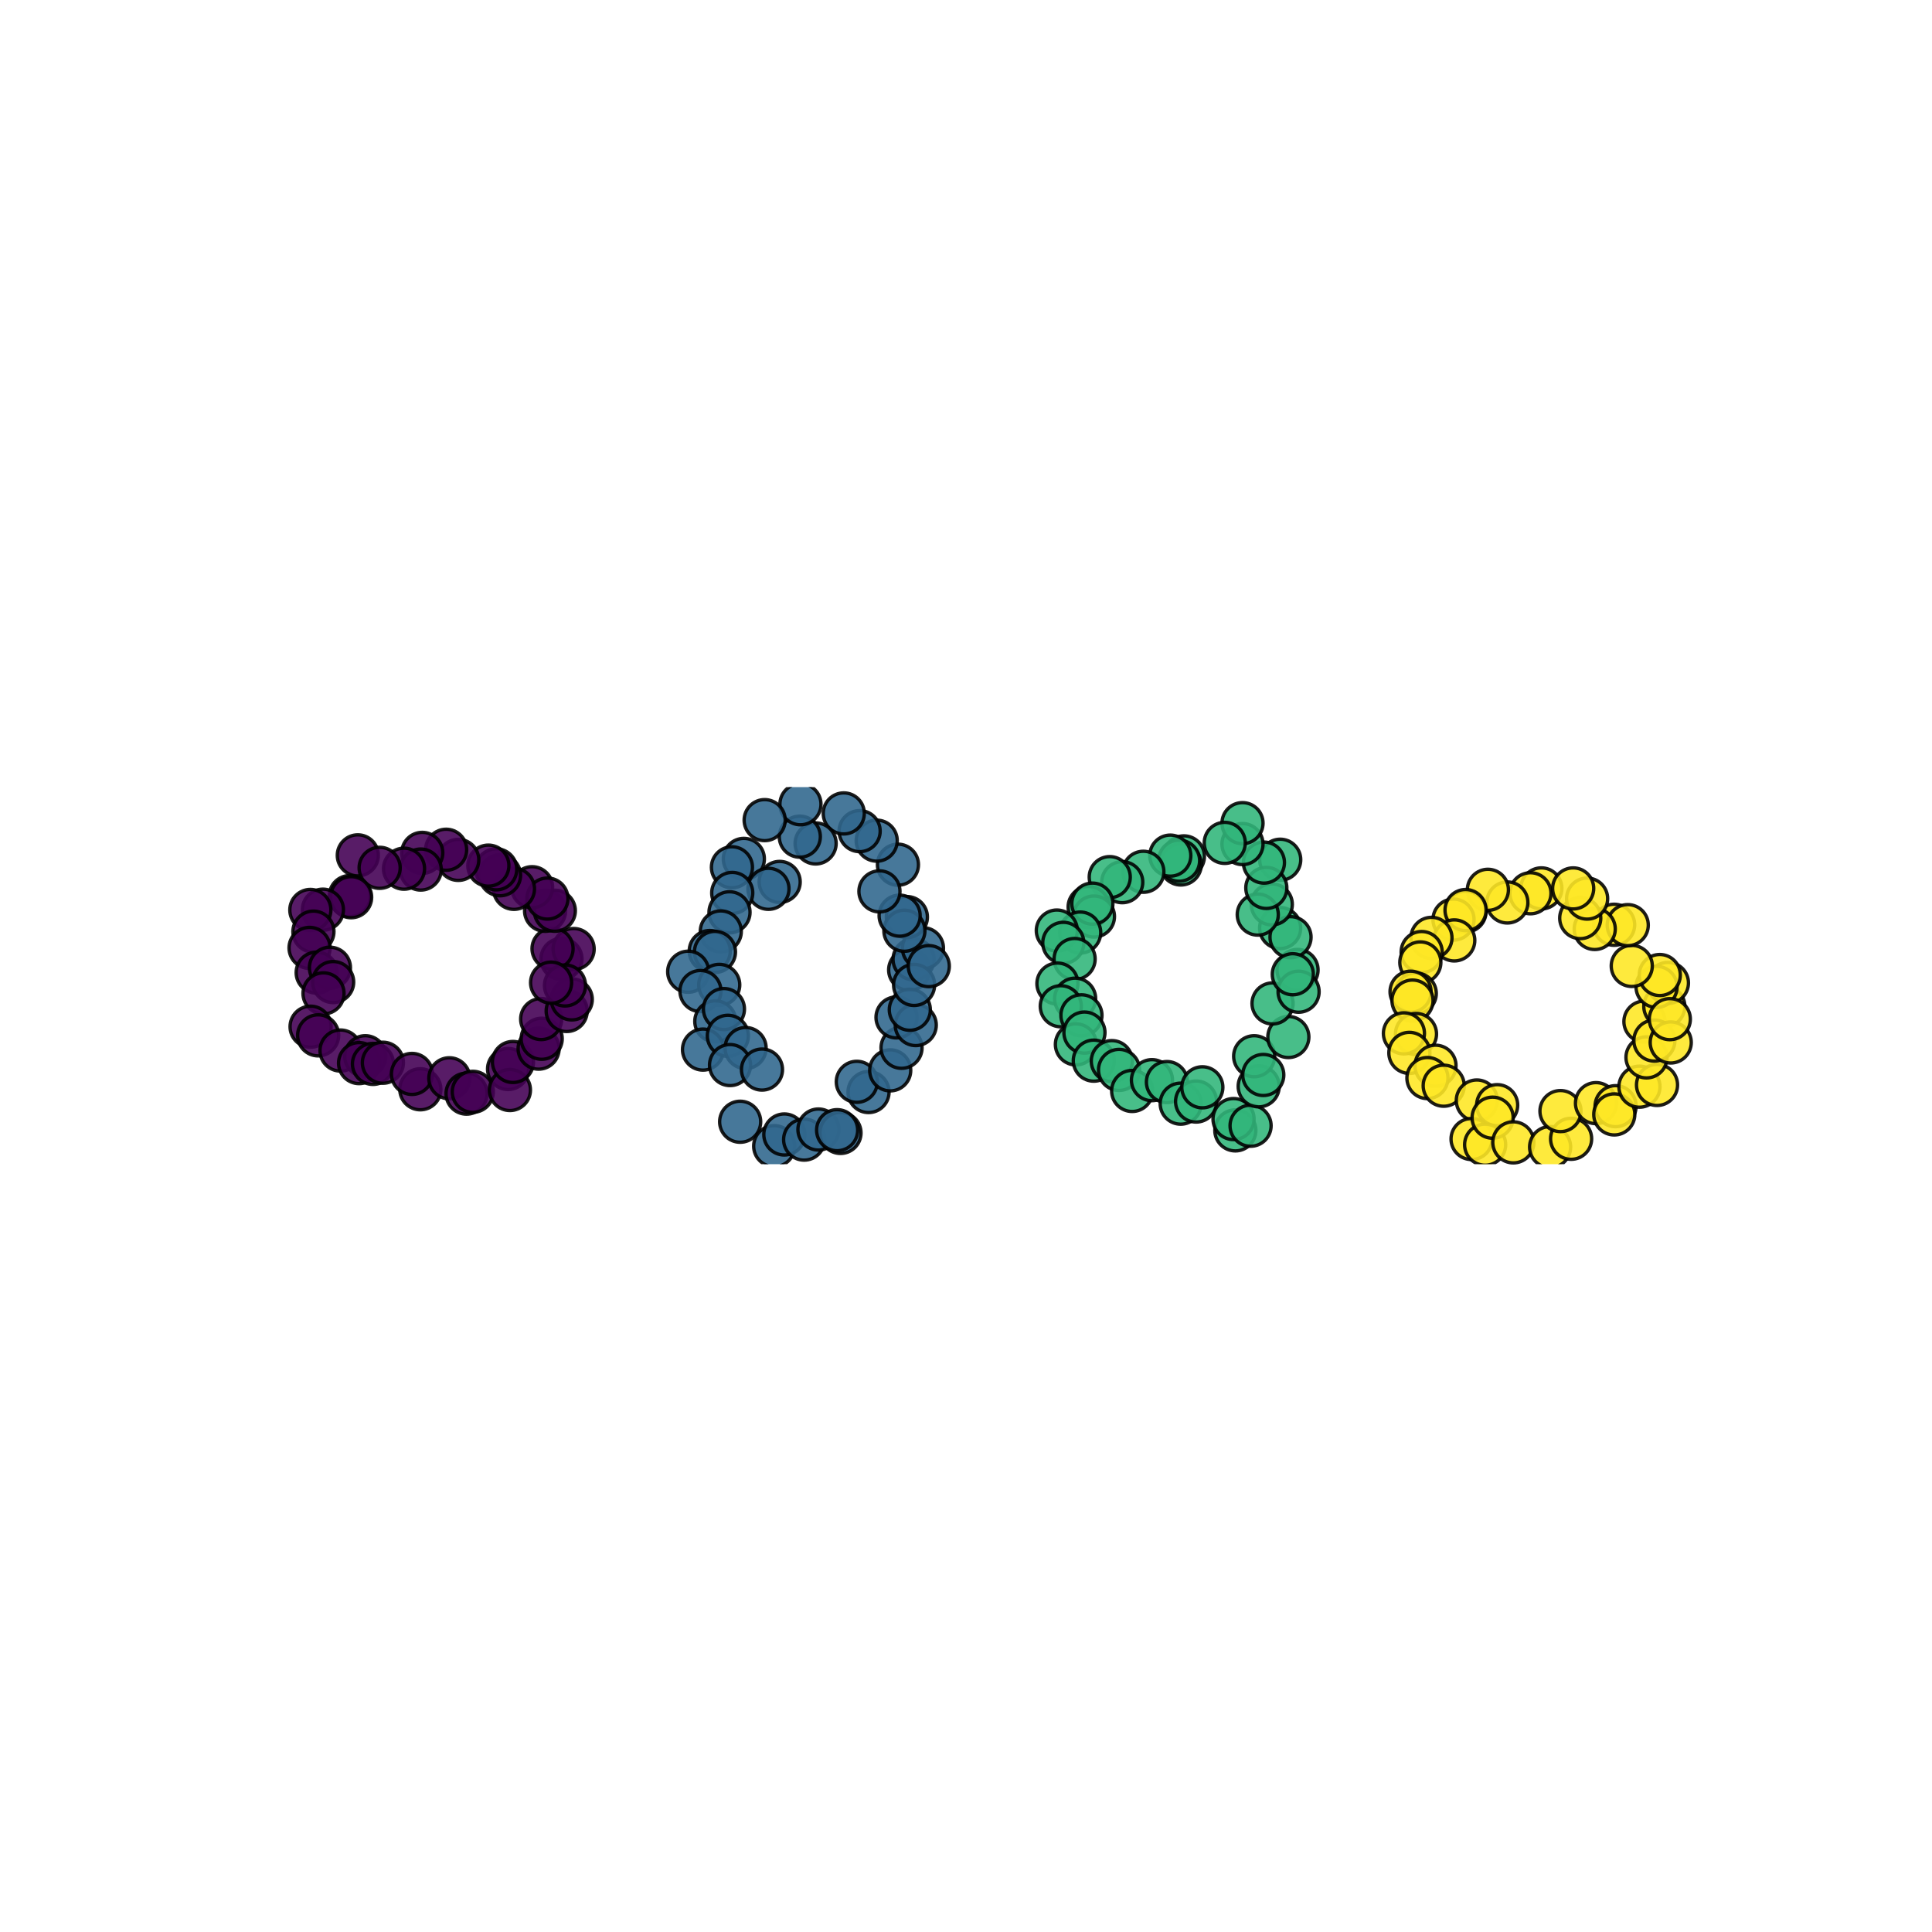 <?xml version="1.0" encoding="utf-8" standalone="no"?>
<!DOCTYPE svg PUBLIC "-//W3C//DTD SVG 1.1//EN"
  "http://www.w3.org/Graphics/SVG/1.1/DTD/svg11.dtd">
<svg xmlns:xlink="http://www.w3.org/1999/xlink" width="576pt" height="576pt" viewBox="0 0 576 576" xmlns="http://www.w3.org/2000/svg" version="1.1">
 <defs>
  <style type="text/css">*{stroke-linejoin: round; stroke-linecap: butt}</style>
 </defs>
 <g id="figure_1">
  <g id="patch_1">
   <path d="M 0 576 
L 576 576 
L 576 0 
L 0 0 
z
" style="fill: #ffffff"/>
  </g>
  <g id="axes_1">
   <g id="PathCollection_1">
    <defs>
     <path id="C0_0_ca25d22b69" d="M 0 6.124 
C 1.624 6.124 3.182 5.478 4.33 4.33 
C 5.478 3.182 6.124 1.624 6.124 -0 
C 6.124 -1.624 5.478 -3.182 4.33 -4.33 
C 3.182 -5.478 1.624 -6.124 0 -6.124 
C -1.624 -6.124 -3.182 -5.478 -4.33 -4.33 
C -5.478 -3.182 -6.124 -1.624 -6.124 0 
C -6.124 1.624 -5.478 3.182 -4.33 4.33 
C -3.182 5.478 -1.624 6.124 0 6.124 
z
"/>
    </defs>
    <g clip-path="url(#pac16d2c0b7)">
     <use xlink:href="#C0_0_ca25d22b69" x="167.394" y="285.899" style="fill: #440154; fill-opacity: 0.89; stroke: #000000; stroke-opacity: 0.89"/>
    </g>
    <g clip-path="url(#pac16d2c0b7)">
     <use xlink:href="#C0_0_ca25d22b69" x="171.024" y="282.94" style="fill: #440154; fill-opacity: 0.89; stroke: #000000; stroke-opacity: 0.89"/>
    </g>
    <g clip-path="url(#pac16d2c0b7)">
     <use xlink:href="#C0_0_ca25d22b69" x="164.734" y="282.846" style="fill: #440154; fill-opacity: 0.89; stroke: #000000; stroke-opacity: 0.89"/>
    </g>
    <g clip-path="url(#pac16d2c0b7)">
     <use xlink:href="#C0_0_ca25d22b69" x="162.511" y="271.544" style="fill: #440154; fill-opacity: 0.89; stroke: #000000; stroke-opacity: 0.89"/>
    </g>
    <g clip-path="url(#pac16d2c0b7)">
     <use xlink:href="#C0_0_ca25d22b69" x="165.417" y="271.526" style="fill: #440154; fill-opacity: 0.89; stroke: #000000; stroke-opacity: 0.89"/>
    </g>
    <g clip-path="url(#pac16d2c0b7)">
     <use xlink:href="#C0_0_ca25d22b69" x="158.634" y="264.509" style="fill: #440154; fill-opacity: 0.89; stroke: #000000; stroke-opacity: 0.89"/>
    </g>
    <g clip-path="url(#pac16d2c0b7)">
     <use xlink:href="#C0_0_ca25d22b69" x="163.208" y="267.897" style="fill: #440154; fill-opacity: 0.89; stroke: #000000; stroke-opacity: 0.89"/>
    </g>
    <g clip-path="url(#pac16d2c0b7)">
     <use xlink:href="#C0_0_ca25d22b69" x="153.23" y="265.001" style="fill: #440154; fill-opacity: 0.89; stroke: #000000; stroke-opacity: 0.89"/>
    </g>
    <g clip-path="url(#pac16d2c0b7)">
     <use xlink:href="#C0_0_ca25d22b69" x="149.081" y="260.948" style="fill: #440154; fill-opacity: 0.89; stroke: #000000; stroke-opacity: 0.89"/>
    </g>
    <g clip-path="url(#pac16d2c0b7)">
     <use xlink:href="#C0_0_ca25d22b69" x="147.939" y="259.179" style="fill: #440154; fill-opacity: 0.89; stroke: #000000; stroke-opacity: 0.89"/>
    </g>
    <g clip-path="url(#pac16d2c0b7)">
     <use xlink:href="#C0_0_ca25d22b69" x="145.599" y="258.075" style="fill: #440154; fill-opacity: 0.89; stroke: #000000; stroke-opacity: 0.89"/>
    </g>
    <g clip-path="url(#pac16d2c0b7)">
     <use xlink:href="#C0_0_ca25d22b69" x="136.628" y="256.362" style="fill: #440154; fill-opacity: 0.89; stroke: #000000; stroke-opacity: 0.89"/>
    </g>
    <g clip-path="url(#pac16d2c0b7)">
     <use xlink:href="#C0_0_ca25d22b69" x="133.013" y="253.34" style="fill: #440154; fill-opacity: 0.89; stroke: #000000; stroke-opacity: 0.89"/>
    </g>
    <g clip-path="url(#pac16d2c0b7)">
     <use xlink:href="#C0_0_ca25d22b69" x="125.89" y="254.273" style="fill: #440154; fill-opacity: 0.89; stroke: #000000; stroke-opacity: 0.89"/>
    </g>
    <g clip-path="url(#pac16d2c0b7)">
     <use xlink:href="#C0_0_ca25d22b69" x="125.435" y="259.245" style="fill: #440154; fill-opacity: 0.89; stroke: #000000; stroke-opacity: 0.89"/>
    </g>
    <g clip-path="url(#pac16d2c0b7)">
     <use xlink:href="#C0_0_ca25d22b69" x="120.455" y="258.99" style="fill: #440154; fill-opacity: 0.89; stroke: #000000; stroke-opacity: 0.89"/>
    </g>
    <g clip-path="url(#pac16d2c0b7)">
     <use xlink:href="#C0_0_ca25d22b69" x="106.678" y="255.012" style="fill: #440154; fill-opacity: 0.89; stroke: #000000; stroke-opacity: 0.89"/>
    </g>
    <g clip-path="url(#pac16d2c0b7)">
     <use xlink:href="#C0_0_ca25d22b69" x="113.187" y="258.729" style="fill: #440154; fill-opacity: 0.89; stroke: #000000; stroke-opacity: 0.89"/>
    </g>
    <g clip-path="url(#pac16d2c0b7)">
     <use xlink:href="#C0_0_ca25d22b69" x="104.278" y="267.149" style="fill: #440154; fill-opacity: 0.89; stroke: #000000; stroke-opacity: 0.89"/>
    </g>
    <g clip-path="url(#pac16d2c0b7)">
     <use xlink:href="#C0_0_ca25d22b69" x="104.686" y="267.493" style="fill: #440154; fill-opacity: 0.89; stroke: #000000; stroke-opacity: 0.89"/>
    </g>
    <g clip-path="url(#pac16d2c0b7)">
     <use xlink:href="#C0_0_ca25d22b69" x="96.271" y="271.214" style="fill: #440154; fill-opacity: 0.89; stroke: #000000; stroke-opacity: 0.89"/>
    </g>
    <g clip-path="url(#pac16d2c0b7)">
     <use xlink:href="#C0_0_ca25d22b69" x="92.526" y="271.294" style="fill: #440154; fill-opacity: 0.89; stroke: #000000; stroke-opacity: 0.89"/>
    </g>
    <g clip-path="url(#pac16d2c0b7)">
     <use xlink:href="#C0_0_ca25d22b69" x="93.444" y="277.753" style="fill: #440154; fill-opacity: 0.89; stroke: #000000; stroke-opacity: 0.89"/>
    </g>
    <g clip-path="url(#pac16d2c0b7)">
     <use xlink:href="#C0_0_ca25d22b69" x="92.291" y="282.607" style="fill: #440154; fill-opacity: 0.89; stroke: #000000; stroke-opacity: 0.89"/>
    </g>
    <g clip-path="url(#pac16d2c0b7)">
     <use xlink:href="#C0_0_ca25d22b69" x="94.413" y="289.978" style="fill: #440154; fill-opacity: 0.89; stroke: #000000; stroke-opacity: 0.89"/>
    </g>
    <g clip-path="url(#pac16d2c0b7)">
     <use xlink:href="#C0_0_ca25d22b69" x="98.366" y="288.519" style="fill: #440154; fill-opacity: 0.89; stroke: #000000; stroke-opacity: 0.89"/>
    </g>
    <g clip-path="url(#pac16d2c0b7)">
     <use xlink:href="#C0_0_ca25d22b69" x="99.329" y="292.789" style="fill: #440154; fill-opacity: 0.89; stroke: #000000; stroke-opacity: 0.89"/>
    </g>
    <g clip-path="url(#pac16d2c0b7)">
     <use xlink:href="#C0_0_ca25d22b69" x="96.449" y="296.169" style="fill: #440154; fill-opacity: 0.89; stroke: #000000; stroke-opacity: 0.89"/>
    </g>
    <g clip-path="url(#pac16d2c0b7)">
     <use xlink:href="#C0_0_ca25d22b69" x="92.596" y="306.098" style="fill: #440154; fill-opacity: 0.89; stroke: #000000; stroke-opacity: 0.89"/>
    </g>
    <g clip-path="url(#pac16d2c0b7)">
     <use xlink:href="#C0_0_ca25d22b69" x="94.849" y="308.68" style="fill: #440154; fill-opacity: 0.89; stroke: #000000; stroke-opacity: 0.89"/>
    </g>
    <g clip-path="url(#pac16d2c0b7)">
     <use xlink:href="#C0_0_ca25d22b69" x="101.524" y="313.206" style="fill: #440154; fill-opacity: 0.89; stroke: #000000; stroke-opacity: 0.89"/>
    </g>
    <g clip-path="url(#pac16d2c0b7)">
     <use xlink:href="#C0_0_ca25d22b69" x="108.903" y="314.898" style="fill: #440154; fill-opacity: 0.89; stroke: #000000; stroke-opacity: 0.89"/>
    </g>
    <g clip-path="url(#pac16d2c0b7)">
     <use xlink:href="#C0_0_ca25d22b69" x="107.055" y="316.951" style="fill: #440154; fill-opacity: 0.89; stroke: #000000; stroke-opacity: 0.89"/>
    </g>
    <g clip-path="url(#pac16d2c0b7)">
     <use xlink:href="#C0_0_ca25d22b69" x="111.195" y="317.185" style="fill: #440154; fill-opacity: 0.89; stroke: #000000; stroke-opacity: 0.89"/>
    </g>
    <g clip-path="url(#pac16d2c0b7)">
     <use xlink:href="#C0_0_ca25d22b69" x="114.156" y="316.84" style="fill: #440154; fill-opacity: 0.89; stroke: #000000; stroke-opacity: 0.89"/>
    </g>
    <g clip-path="url(#pac16d2c0b7)">
     <use xlink:href="#C0_0_ca25d22b69" x="125.311" y="324.754" style="fill: #440154; fill-opacity: 0.89; stroke: #000000; stroke-opacity: 0.89"/>
    </g>
    <g clip-path="url(#pac16d2c0b7)">
     <use xlink:href="#C0_0_ca25d22b69" x="122.819" y="320.175" style="fill: #440154; fill-opacity: 0.89; stroke: #000000; stroke-opacity: 0.89"/>
    </g>
    <g clip-path="url(#pac16d2c0b7)">
     <use xlink:href="#C0_0_ca25d22b69" x="133.97" y="321.48" style="fill: #440154; fill-opacity: 0.89; stroke: #000000; stroke-opacity: 0.89"/>
    </g>
    <g clip-path="url(#pac16d2c0b7)">
     <use xlink:href="#C0_0_ca25d22b69" x="139.099" y="326.053" style="fill: #440154; fill-opacity: 0.89; stroke: #000000; stroke-opacity: 0.89"/>
    </g>
    <g clip-path="url(#pac16d2c0b7)">
     <use xlink:href="#C0_0_ca25d22b69" x="140.955" y="325.509" style="fill: #440154; fill-opacity: 0.89; stroke: #000000; stroke-opacity: 0.89"/>
    </g>
    <g clip-path="url(#pac16d2c0b7)">
     <use xlink:href="#C0_0_ca25d22b69" x="151.477" y="318.708" style="fill: #440154; fill-opacity: 0.89; stroke: #000000; stroke-opacity: 0.89"/>
    </g>
    <g clip-path="url(#pac16d2c0b7)">
     <use xlink:href="#C0_0_ca25d22b69" x="152.026" y="324.973" style="fill: #440154; fill-opacity: 0.89; stroke: #000000; stroke-opacity: 0.89"/>
    </g>
    <g clip-path="url(#pac16d2c0b7)">
     <use xlink:href="#C0_0_ca25d22b69" x="152.926" y="316.615" style="fill: #440154; fill-opacity: 0.89; stroke: #000000; stroke-opacity: 0.89"/>
    </g>
    <g clip-path="url(#pac16d2c0b7)">
     <use xlink:href="#C0_0_ca25d22b69" x="160.582" y="312.642" style="fill: #440154; fill-opacity: 0.89; stroke: #000000; stroke-opacity: 0.89"/>
    </g>
    <g clip-path="url(#pac16d2c0b7)">
     <use xlink:href="#C0_0_ca25d22b69" x="161.5" y="309.696" style="fill: #440154; fill-opacity: 0.89; stroke: #000000; stroke-opacity: 0.89"/>
    </g>
    <g clip-path="url(#pac16d2c0b7)">
     <use xlink:href="#C0_0_ca25d22b69" x="161.344" y="303.817" style="fill: #440154; fill-opacity: 0.89; stroke: #000000; stroke-opacity: 0.89"/>
    </g>
    <g clip-path="url(#pac16d2c0b7)">
     <use xlink:href="#C0_0_ca25d22b69" x="168.953" y="301.42" style="fill: #440154; fill-opacity: 0.89; stroke: #000000; stroke-opacity: 0.89"/>
    </g>
    <g clip-path="url(#pac16d2c0b7)">
     <use xlink:href="#C0_0_ca25d22b69" x="170.465" y="297.958" style="fill: #440154; fill-opacity: 0.89; stroke: #000000; stroke-opacity: 0.89"/>
    </g>
    <g clip-path="url(#pac16d2c0b7)">
     <use xlink:href="#C0_0_ca25d22b69" x="168.445" y="293.802" style="fill: #440154; fill-opacity: 0.89; stroke: #000000; stroke-opacity: 0.89"/>
    </g>
    <g clip-path="url(#pac16d2c0b7)">
     <use xlink:href="#C0_0_ca25d22b69" x="164.299" y="292.963" style="fill: #440154; fill-opacity: 0.89; stroke: #000000; stroke-opacity: 0.89"/>
    </g>
    <g clip-path="url(#pac16d2c0b7)">
     <use xlink:href="#C0_0_ca25d22b69" x="271.057" y="289.17" style="fill: #31678e; fill-opacity: 0.89; stroke: #000000; stroke-opacity: 0.89"/>
    </g>
    <g clip-path="url(#pac16d2c0b7)">
     <use xlink:href="#C0_0_ca25d22b69" x="272.372" y="286.009" style="fill: #31678e; fill-opacity: 0.89; stroke: #000000; stroke-opacity: 0.89"/>
    </g>
    <g clip-path="url(#pac16d2c0b7)">
     <use xlink:href="#C0_0_ca25d22b69" x="275.166" y="282.689" style="fill: #31678e; fill-opacity: 0.89; stroke: #000000; stroke-opacity: 0.89"/>
    </g>
    <g clip-path="url(#pac16d2c0b7)">
     <use xlink:href="#C0_0_ca25d22b69" x="270.374" y="273.412" style="fill: #31678e; fill-opacity: 0.89; stroke: #000000; stroke-opacity: 0.89"/>
    </g>
    <g clip-path="url(#pac16d2c0b7)">
     <use xlink:href="#C0_0_ca25d22b69" x="269.632" y="277.487" style="fill: #31678e; fill-opacity: 0.89; stroke: #000000; stroke-opacity: 0.89"/>
    </g>
    <g clip-path="url(#pac16d2c0b7)">
     <use xlink:href="#C0_0_ca25d22b69" x="268.215" y="272.992" style="fill: #31678e; fill-opacity: 0.89; stroke: #000000; stroke-opacity: 0.89"/>
    </g>
    <g clip-path="url(#pac16d2c0b7)">
     <use xlink:href="#C0_0_ca25d22b69" x="267.709" y="257.798" style="fill: #31678e; fill-opacity: 0.89; stroke: #000000; stroke-opacity: 0.89"/>
    </g>
    <g clip-path="url(#pac16d2c0b7)">
     <use xlink:href="#C0_0_ca25d22b69" x="261.382" y="250.63" style="fill: #31678e; fill-opacity: 0.89; stroke: #000000; stroke-opacity: 0.89"/>
    </g>
    <g clip-path="url(#pac16d2c0b7)">
     <use xlink:href="#C0_0_ca25d22b69" x="262.194" y="265.749" style="fill: #31678e; fill-opacity: 0.89; stroke: #000000; stroke-opacity: 0.89"/>
    </g>
    <g clip-path="url(#pac16d2c0b7)">
     <use xlink:href="#C0_0_ca25d22b69" x="256.291" y="247.791" style="fill: #31678e; fill-opacity: 0.89; stroke: #000000; stroke-opacity: 0.89"/>
    </g>
    <g clip-path="url(#pac16d2c0b7)">
     <use xlink:href="#C0_0_ca25d22b69" x="251.556" y="242.51" style="fill: #31678e; fill-opacity: 0.89; stroke: #000000; stroke-opacity: 0.89"/>
    </g>
    <g clip-path="url(#pac16d2c0b7)">
     <use xlink:href="#C0_0_ca25d22b69" x="243.169" y="251.463" style="fill: #31678e; fill-opacity: 0.89; stroke: #000000; stroke-opacity: 0.89"/>
    </g>
    <g clip-path="url(#pac16d2c0b7)">
     <use xlink:href="#C0_0_ca25d22b69" x="238.453" y="249.44" style="fill: #31678e; fill-opacity: 0.89; stroke: #000000; stroke-opacity: 0.89"/>
    </g>
    <g clip-path="url(#pac16d2c0b7)">
     <use xlink:href="#C0_0_ca25d22b69" x="238.642" y="239.775" style="fill: #31678e; fill-opacity: 0.89; stroke: #000000; stroke-opacity: 0.89"/>
    </g>
    <g clip-path="url(#pac16d2c0b7)">
     <use xlink:href="#C0_0_ca25d22b69" x="227.972" y="244.512" style="fill: #31678e; fill-opacity: 0.89; stroke: #000000; stroke-opacity: 0.89"/>
    </g>
    <g clip-path="url(#pac16d2c0b7)">
     <use xlink:href="#C0_0_ca25d22b69" x="232.449" y="262.936" style="fill: #31678e; fill-opacity: 0.89; stroke: #000000; stroke-opacity: 0.89"/>
    </g>
    <g clip-path="url(#pac16d2c0b7)">
     <use xlink:href="#C0_0_ca25d22b69" x="221.769" y="256.072" style="fill: #31678e; fill-opacity: 0.89; stroke: #000000; stroke-opacity: 0.89"/>
    </g>
    <g clip-path="url(#pac16d2c0b7)">
     <use xlink:href="#C0_0_ca25d22b69" x="229.106" y="264.993" style="fill: #31678e; fill-opacity: 0.89; stroke: #000000; stroke-opacity: 0.89"/>
    </g>
    <g clip-path="url(#pac16d2c0b7)">
     <use xlink:href="#C0_0_ca25d22b69" x="218.217" y="258.575" style="fill: #31678e; fill-opacity: 0.89; stroke: #000000; stroke-opacity: 0.89"/>
    </g>
    <g clip-path="url(#pac16d2c0b7)">
     <use xlink:href="#C0_0_ca25d22b69" x="218.305" y="266.221" style="fill: #31678e; fill-opacity: 0.89; stroke: #000000; stroke-opacity: 0.89"/>
    </g>
    <g clip-path="url(#pac16d2c0b7)">
     <use xlink:href="#C0_0_ca25d22b69" x="217.494" y="271.989" style="fill: #31678e; fill-opacity: 0.89; stroke: #000000; stroke-opacity: 0.89"/>
    </g>
    <g clip-path="url(#pac16d2c0b7)">
     <use xlink:href="#C0_0_ca25d22b69" x="214.894" y="277.697" style="fill: #31678e; fill-opacity: 0.89; stroke: #000000; stroke-opacity: 0.89"/>
    </g>
    <g clip-path="url(#pac16d2c0b7)">
     <use xlink:href="#C0_0_ca25d22b69" x="211.605" y="283.536" style="fill: #31678e; fill-opacity: 0.89; stroke: #000000; stroke-opacity: 0.89"/>
    </g>
    <g clip-path="url(#pac16d2c0b7)">
     <use xlink:href="#C0_0_ca25d22b69" x="213.158" y="283.806" style="fill: #31678e; fill-opacity: 0.89; stroke: #000000; stroke-opacity: 0.89"/>
    </g>
    <g clip-path="url(#pac16d2c0b7)">
     <use xlink:href="#C0_0_ca25d22b69" x="205.178" y="289.704" style="fill: #31678e; fill-opacity: 0.89; stroke: #000000; stroke-opacity: 0.89"/>
    </g>
    <g clip-path="url(#pac16d2c0b7)">
     <use xlink:href="#C0_0_ca25d22b69" x="214.431" y="293.634" style="fill: #31678e; fill-opacity: 0.89; stroke: #000000; stroke-opacity: 0.89"/>
    </g>
    <g clip-path="url(#pac16d2c0b7)">
     <use xlink:href="#C0_0_ca25d22b69" x="208.833" y="295.465" style="fill: #31678e; fill-opacity: 0.89; stroke: #000000; stroke-opacity: 0.89"/>
    </g>
    <g clip-path="url(#pac16d2c0b7)">
     <use xlink:href="#C0_0_ca25d22b69" x="213.26" y="304.506" style="fill: #31678e; fill-opacity: 0.89; stroke: #000000; stroke-opacity: 0.89"/>
    </g>
    <g clip-path="url(#pac16d2c0b7)">
     <use xlink:href="#C0_0_ca25d22b69" x="215.834" y="300.84" style="fill: #31678e; fill-opacity: 0.89; stroke: #000000; stroke-opacity: 0.89"/>
    </g>
    <g clip-path="url(#pac16d2c0b7)">
     <use xlink:href="#C0_0_ca25d22b69" x="209.593" y="312.921" style="fill: #31678e; fill-opacity: 0.89; stroke: #000000; stroke-opacity: 0.89"/>
    </g>
    <g clip-path="url(#pac16d2c0b7)">
     <use xlink:href="#C0_0_ca25d22b69" x="217.001" y="308.813" style="fill: #31678e; fill-opacity: 0.89; stroke: #000000; stroke-opacity: 0.89"/>
    </g>
    <g clip-path="url(#pac16d2c0b7)">
     <use xlink:href="#C0_0_ca25d22b69" x="222.295" y="312.46" style="fill: #31678e; fill-opacity: 0.89; stroke: #000000; stroke-opacity: 0.89"/>
    </g>
    <g clip-path="url(#pac16d2c0b7)">
     <use xlink:href="#C0_0_ca25d22b69" x="217.651" y="317.54" style="fill: #31678e; fill-opacity: 0.89; stroke: #000000; stroke-opacity: 0.89"/>
    </g>
    <g clip-path="url(#pac16d2c0b7)">
     <use xlink:href="#C0_0_ca25d22b69" x="220.668" y="334.432" style="fill: #31678e; fill-opacity: 0.89; stroke: #000000; stroke-opacity: 0.89"/>
    </g>
    <g clip-path="url(#pac16d2c0b7)">
     <use xlink:href="#C0_0_ca25d22b69" x="227.179" y="318.879" style="fill: #31678e; fill-opacity: 0.89; stroke: #000000; stroke-opacity: 0.89"/>
    </g>
    <g clip-path="url(#pac16d2c0b7)">
     <use xlink:href="#C0_0_ca25d22b69" x="230.815" y="341.707" style="fill: #31678e; fill-opacity: 0.89; stroke: #000000; stroke-opacity: 0.89"/>
    </g>
    <g clip-path="url(#pac16d2c0b7)">
     <use xlink:href="#C0_0_ca25d22b69" x="233.84" y="338.229" style="fill: #31678e; fill-opacity: 0.89; stroke: #000000; stroke-opacity: 0.89"/>
    </g>
    <g clip-path="url(#pac16d2c0b7)">
     <use xlink:href="#C0_0_ca25d22b69" x="239.744" y="339.757" style="fill: #31678e; fill-opacity: 0.89; stroke: #000000; stroke-opacity: 0.89"/>
    </g>
    <g clip-path="url(#pac16d2c0b7)">
     <use xlink:href="#C0_0_ca25d22b69" x="244.012" y="336.752" style="fill: #31678e; fill-opacity: 0.89; stroke: #000000; stroke-opacity: 0.89"/>
    </g>
    <g clip-path="url(#pac16d2c0b7)">
     <use xlink:href="#C0_0_ca25d22b69" x="250.581" y="337.769" style="fill: #31678e; fill-opacity: 0.89; stroke: #000000; stroke-opacity: 0.89"/>
    </g>
    <g clip-path="url(#pac16d2c0b7)">
     <use xlink:href="#C0_0_ca25d22b69" x="249.579" y="336.948" style="fill: #31678e; fill-opacity: 0.89; stroke: #000000; stroke-opacity: 0.89"/>
    </g>
    <g clip-path="url(#pac16d2c0b7)">
     <use xlink:href="#C0_0_ca25d22b69" x="258.944" y="325.58" style="fill: #31678e; fill-opacity: 0.89; stroke: #000000; stroke-opacity: 0.89"/>
    </g>
    <g clip-path="url(#pac16d2c0b7)">
     <use xlink:href="#C0_0_ca25d22b69" x="255.442" y="322.527" style="fill: #31678e; fill-opacity: 0.89; stroke: #000000; stroke-opacity: 0.89"/>
    </g>
    <g clip-path="url(#pac16d2c0b7)">
     <use xlink:href="#C0_0_ca25d22b69" x="265.406" y="319.115" style="fill: #31678e; fill-opacity: 0.89; stroke: #000000; stroke-opacity: 0.89"/>
    </g>
    <g clip-path="url(#pac16d2c0b7)">
     <use xlink:href="#C0_0_ca25d22b69" x="268.781" y="312.384" style="fill: #31678e; fill-opacity: 0.89; stroke: #000000; stroke-opacity: 0.89"/>
    </g>
    <g clip-path="url(#pac16d2c0b7)">
     <use xlink:href="#C0_0_ca25d22b69" x="267.285" y="303.321" style="fill: #31678e; fill-opacity: 0.89; stroke: #000000; stroke-opacity: 0.89"/>
    </g>
    <g clip-path="url(#pac16d2c0b7)">
     <use xlink:href="#C0_0_ca25d22b69" x="273.022" y="305.611" style="fill: #31678e; fill-opacity: 0.89; stroke: #000000; stroke-opacity: 0.89"/>
    </g>
    <g clip-path="url(#pac16d2c0b7)">
     <use xlink:href="#C0_0_ca25d22b69" x="271.251" y="301.041" style="fill: #31678e; fill-opacity: 0.89; stroke: #000000; stroke-opacity: 0.89"/>
    </g>
    <g clip-path="url(#pac16d2c0b7)">
     <use xlink:href="#C0_0_ca25d22b69" x="272.528" y="293.647" style="fill: #31678e; fill-opacity: 0.89; stroke: #000000; stroke-opacity: 0.89"/>
    </g>
    <g clip-path="url(#pac16d2c0b7)">
     <use xlink:href="#C0_0_ca25d22b69" x="276.911" y="288.041" style="fill: #31678e; fill-opacity: 0.89; stroke: #000000; stroke-opacity: 0.89"/>
    </g>
    <g clip-path="url(#pac16d2c0b7)">
     <use xlink:href="#C0_0_ca25d22b69" x="386.847" y="289.179" style="fill: #32b67a; fill-opacity: 0.89; stroke: #000000; stroke-opacity: 0.89"/>
    </g>
    <g clip-path="url(#pac16d2c0b7)">
     <use xlink:href="#C0_0_ca25d22b69" x="381.658" y="276.692" style="fill: #32b67a; fill-opacity: 0.89; stroke: #000000; stroke-opacity: 0.89"/>
    </g>
    <g clip-path="url(#pac16d2c0b7)">
     <use xlink:href="#C0_0_ca25d22b69" x="384.756" y="279.408" style="fill: #32b67a; fill-opacity: 0.89; stroke: #000000; stroke-opacity: 0.89"/>
    </g>
    <g clip-path="url(#pac16d2c0b7)">
     <use xlink:href="#C0_0_ca25d22b69" x="379.171" y="269.629" style="fill: #32b67a; fill-opacity: 0.89; stroke: #000000; stroke-opacity: 0.89"/>
    </g>
    <g clip-path="url(#pac16d2c0b7)">
     <use xlink:href="#C0_0_ca25d22b69" x="374.983" y="272.674" style="fill: #32b67a; fill-opacity: 0.89; stroke: #000000; stroke-opacity: 0.89"/>
    </g>
    <g clip-path="url(#pac16d2c0b7)">
     <use xlink:href="#C0_0_ca25d22b69" x="381.676" y="256.317" style="fill: #32b67a; fill-opacity: 0.89; stroke: #000000; stroke-opacity: 0.89"/>
    </g>
    <g clip-path="url(#pac16d2c0b7)">
     <use xlink:href="#C0_0_ca25d22b69" x="377.537" y="264.723" style="fill: #32b67a; fill-opacity: 0.89; stroke: #000000; stroke-opacity: 0.89"/>
    </g>
    <g clip-path="url(#pac16d2c0b7)">
     <use xlink:href="#C0_0_ca25d22b69" x="376.823" y="257.17" style="fill: #32b67a; fill-opacity: 0.89; stroke: #000000; stroke-opacity: 0.89"/>
    </g>
    <g clip-path="url(#pac16d2c0b7)">
     <use xlink:href="#C0_0_ca25d22b69" x="370.43" y="251.652" style="fill: #32b67a; fill-opacity: 0.89; stroke: #000000; stroke-opacity: 0.89"/>
    </g>
    <g clip-path="url(#pac16d2c0b7)">
     <use xlink:href="#C0_0_ca25d22b69" x="370.437" y="245.412" style="fill: #32b67a; fill-opacity: 0.89; stroke: #000000; stroke-opacity: 0.89"/>
    </g>
    <g clip-path="url(#pac16d2c0b7)">
     <use xlink:href="#C0_0_ca25d22b69" x="365.145" y="251.292" style="fill: #32b67a; fill-opacity: 0.89; stroke: #000000; stroke-opacity: 0.89"/>
    </g>
    <g clip-path="url(#pac16d2c0b7)">
     <use xlink:href="#C0_0_ca25d22b69" x="352.963" y="255.317" style="fill: #32b67a; fill-opacity: 0.89; stroke: #000000; stroke-opacity: 0.89"/>
    </g>
    <g clip-path="url(#pac16d2c0b7)">
     <use xlink:href="#C0_0_ca25d22b69" x="352.042" y="257.731" style="fill: #32b67a; fill-opacity: 0.89; stroke: #000000; stroke-opacity: 0.89"/>
    </g>
    <g clip-path="url(#pac16d2c0b7)">
     <use xlink:href="#C0_0_ca25d22b69" x="351.523" y="256.606" style="fill: #32b67a; fill-opacity: 0.89; stroke: #000000; stroke-opacity: 0.89"/>
    </g>
    <g clip-path="url(#pac16d2c0b7)">
     <use xlink:href="#C0_0_ca25d22b69" x="348.908" y="255.092" style="fill: #32b67a; fill-opacity: 0.89; stroke: #000000; stroke-opacity: 0.89"/>
    </g>
    <g clip-path="url(#pac16d2c0b7)">
     <use xlink:href="#C0_0_ca25d22b69" x="340.872" y="259.908" style="fill: #32b67a; fill-opacity: 0.89; stroke: #000000; stroke-opacity: 0.89"/>
    </g>
    <g clip-path="url(#pac16d2c0b7)">
     <use xlink:href="#C0_0_ca25d22b69" x="334.582" y="263.013" style="fill: #32b67a; fill-opacity: 0.89; stroke: #000000; stroke-opacity: 0.89"/>
    </g>
    <g clip-path="url(#pac16d2c0b7)">
     <use xlink:href="#C0_0_ca25d22b69" x="330.856" y="261.503" style="fill: #32b67a; fill-opacity: 0.89; stroke: #000000; stroke-opacity: 0.89"/>
    </g>
    <g clip-path="url(#pac16d2c0b7)">
     <use xlink:href="#C0_0_ca25d22b69" x="324.568" y="270.414" style="fill: #32b67a; fill-opacity: 0.89; stroke: #000000; stroke-opacity: 0.89"/>
    </g>
    <g clip-path="url(#pac16d2c0b7)">
     <use xlink:href="#C0_0_ca25d22b69" x="326.147" y="273.254" style="fill: #32b67a; fill-opacity: 0.89; stroke: #000000; stroke-opacity: 0.89"/>
    </g>
    <g clip-path="url(#pac16d2c0b7)">
     <use xlink:href="#C0_0_ca25d22b69" x="325.674" y="269.4" style="fill: #32b67a; fill-opacity: 0.89; stroke: #000000; stroke-opacity: 0.89"/>
    </g>
    <g clip-path="url(#pac16d2c0b7)">
     <use xlink:href="#C0_0_ca25d22b69" x="322.044" y="278.03" style="fill: #32b67a; fill-opacity: 0.89; stroke: #000000; stroke-opacity: 0.89"/>
    </g>
    <g clip-path="url(#pac16d2c0b7)">
     <use xlink:href="#C0_0_ca25d22b69" x="315.079" y="277.43" style="fill: #32b67a; fill-opacity: 0.89; stroke: #000000; stroke-opacity: 0.89"/>
    </g>
    <g clip-path="url(#pac16d2c0b7)">
     <use xlink:href="#C0_0_ca25d22b69" x="317.008" y="281.099" style="fill: #32b67a; fill-opacity: 0.89; stroke: #000000; stroke-opacity: 0.89"/>
    </g>
    <g clip-path="url(#pac16d2c0b7)">
     <use xlink:href="#C0_0_ca25d22b69" x="320.384" y="285.917" style="fill: #32b67a; fill-opacity: 0.89; stroke: #000000; stroke-opacity: 0.89"/>
    </g>
    <g clip-path="url(#pac16d2c0b7)">
     <use xlink:href="#C0_0_ca25d22b69" x="315.258" y="293.246" style="fill: #32b67a; fill-opacity: 0.89; stroke: #000000; stroke-opacity: 0.89"/>
    </g>
    <g clip-path="url(#pac16d2c0b7)">
     <use xlink:href="#C0_0_ca25d22b69" x="320.54" y="297.74" style="fill: #32b67a; fill-opacity: 0.89; stroke: #000000; stroke-opacity: 0.89"/>
    </g>
    <g clip-path="url(#pac16d2c0b7)">
     <use xlink:href="#C0_0_ca25d22b69" x="316.258" y="300.001" style="fill: #32b67a; fill-opacity: 0.89; stroke: #000000; stroke-opacity: 0.89"/>
    </g>
    <g clip-path="url(#pac16d2c0b7)">
     <use xlink:href="#C0_0_ca25d22b69" x="322.419" y="302.707" style="fill: #32b67a; fill-opacity: 0.89; stroke: #000000; stroke-opacity: 0.89"/>
    </g>
    <g clip-path="url(#pac16d2c0b7)">
     <use xlink:href="#C0_0_ca25d22b69" x="320.766" y="311.375" style="fill: #32b67a; fill-opacity: 0.89; stroke: #000000; stroke-opacity: 0.89"/>
    </g>
    <g clip-path="url(#pac16d2c0b7)">
     <use xlink:href="#C0_0_ca25d22b69" x="323.313" y="307.847" style="fill: #32b67a; fill-opacity: 0.89; stroke: #000000; stroke-opacity: 0.89"/>
    </g>
    <g clip-path="url(#pac16d2c0b7)">
     <use xlink:href="#C0_0_ca25d22b69" x="326.106" y="316.222" style="fill: #32b67a; fill-opacity: 0.89; stroke: #000000; stroke-opacity: 0.89"/>
    </g>
    <g clip-path="url(#pac16d2c0b7)">
     <use xlink:href="#C0_0_ca25d22b69" x="331.476" y="316.358" style="fill: #32b67a; fill-opacity: 0.89; stroke: #000000; stroke-opacity: 0.89"/>
    </g>
    <g clip-path="url(#pac16d2c0b7)">
     <use xlink:href="#C0_0_ca25d22b69" x="333.629" y="318.98" style="fill: #32b67a; fill-opacity: 0.89; stroke: #000000; stroke-opacity: 0.89"/>
    </g>
    <g clip-path="url(#pac16d2c0b7)">
     <use xlink:href="#C0_0_ca25d22b69" x="337.539" y="325.253" style="fill: #32b67a; fill-opacity: 0.89; stroke: #000000; stroke-opacity: 0.89"/>
    </g>
    <g clip-path="url(#pac16d2c0b7)">
     <use xlink:href="#C0_0_ca25d22b69" x="343.441" y="322.036" style="fill: #32b67a; fill-opacity: 0.89; stroke: #000000; stroke-opacity: 0.89"/>
    </g>
    <g clip-path="url(#pac16d2c0b7)">
     <use xlink:href="#C0_0_ca25d22b69" x="347.906" y="322.604" style="fill: #32b67a; fill-opacity: 0.89; stroke: #000000; stroke-opacity: 0.89"/>
    </g>
    <g clip-path="url(#pac16d2c0b7)">
     <use xlink:href="#C0_0_ca25d22b69" x="352.015" y="329.041" style="fill: #32b67a; fill-opacity: 0.89; stroke: #000000; stroke-opacity: 0.89"/>
    </g>
    <g clip-path="url(#pac16d2c0b7)">
     <use xlink:href="#C0_0_ca25d22b69" x="356.597" y="328.408" style="fill: #32b67a; fill-opacity: 0.89; stroke: #000000; stroke-opacity: 0.89"/>
    </g>
    <g clip-path="url(#pac16d2c0b7)">
     <use xlink:href="#C0_0_ca25d22b69" x="358.462" y="324.163" style="fill: #32b67a; fill-opacity: 0.89; stroke: #000000; stroke-opacity: 0.89"/>
    </g>
    <g clip-path="url(#pac16d2c0b7)">
     <use xlink:href="#C0_0_ca25d22b69" x="368.303" y="337.01" style="fill: #32b67a; fill-opacity: 0.89; stroke: #000000; stroke-opacity: 0.89"/>
    </g>
    <g clip-path="url(#pac16d2c0b7)">
     <use xlink:href="#C0_0_ca25d22b69" x="367.764" y="333.634" style="fill: #32b67a; fill-opacity: 0.89; stroke: #000000; stroke-opacity: 0.89"/>
    </g>
    <g clip-path="url(#pac16d2c0b7)">
     <use xlink:href="#C0_0_ca25d22b69" x="372.845" y="335.622" style="fill: #32b67a; fill-opacity: 0.89; stroke: #000000; stroke-opacity: 0.89"/>
    </g>
    <g clip-path="url(#pac16d2c0b7)">
     <use xlink:href="#C0_0_ca25d22b69" x="375.264" y="323.88" style="fill: #32b67a; fill-opacity: 0.89; stroke: #000000; stroke-opacity: 0.89"/>
    </g>
    <g clip-path="url(#pac16d2c0b7)">
     <use xlink:href="#C0_0_ca25d22b69" x="373.912" y="314.902" style="fill: #32b67a; fill-opacity: 0.89; stroke: #000000; stroke-opacity: 0.89"/>
    </g>
    <g clip-path="url(#pac16d2c0b7)">
     <use xlink:href="#C0_0_ca25d22b69" x="376.631" y="320.491" style="fill: #32b67a; fill-opacity: 0.89; stroke: #000000; stroke-opacity: 0.89"/>
    </g>
    <g clip-path="url(#pac16d2c0b7)">
     <use xlink:href="#C0_0_ca25d22b69" x="384.105" y="309.176" style="fill: #32b67a; fill-opacity: 0.89; stroke: #000000; stroke-opacity: 0.89"/>
    </g>
    <g clip-path="url(#pac16d2c0b7)">
     <use xlink:href="#C0_0_ca25d22b69" x="379.389" y="299.162" style="fill: #32b67a; fill-opacity: 0.89; stroke: #000000; stroke-opacity: 0.89"/>
    </g>
    <g clip-path="url(#pac16d2c0b7)">
     <use xlink:href="#C0_0_ca25d22b69" x="387.16" y="295.665" style="fill: #32b67a; fill-opacity: 0.89; stroke: #000000; stroke-opacity: 0.89"/>
    </g>
    <g clip-path="url(#pac16d2c0b7)">
     <use xlink:href="#C0_0_ca25d22b69" x="385.433" y="290.463" style="fill: #32b67a; fill-opacity: 0.89; stroke: #000000; stroke-opacity: 0.89"/>
    </g>
    <g clip-path="url(#pac16d2c0b7)">
     <use xlink:href="#C0_0_ca25d22b69" x="490.265" y="304.57" style="fill: #fde725; fill-opacity: 0.89; stroke: #000000; stroke-opacity: 0.89"/>
    </g>
    <g clip-path="url(#pac16d2c0b7)">
     <use xlink:href="#C0_0_ca25d22b69" x="496.197" y="300.042" style="fill: #fde725; fill-opacity: 0.89; stroke: #000000; stroke-opacity: 0.89"/>
    </g>
    <g clip-path="url(#pac16d2c0b7)">
     <use xlink:href="#C0_0_ca25d22b69" x="497.27" y="293.044" style="fill: #fde725; fill-opacity: 0.89; stroke: #000000; stroke-opacity: 0.89"/>
    </g>
    <g clip-path="url(#pac16d2c0b7)">
     <use xlink:href="#C0_0_ca25d22b69" x="493.884" y="294.225" style="fill: #fde725; fill-opacity: 0.89; stroke: #000000; stroke-opacity: 0.89"/>
    </g>
    <g clip-path="url(#pac16d2c0b7)">
     <use xlink:href="#C0_0_ca25d22b69" x="494.841" y="290.689" style="fill: #fde725; fill-opacity: 0.89; stroke: #000000; stroke-opacity: 0.89"/>
    </g>
    <g clip-path="url(#pac16d2c0b7)">
     <use xlink:href="#C0_0_ca25d22b69" x="486.489" y="287.981" style="fill: #fde725; fill-opacity: 0.89; stroke: #000000; stroke-opacity: 0.89"/>
    </g>
    <g clip-path="url(#pac16d2c0b7)">
     <use xlink:href="#C0_0_ca25d22b69" x="481.232" y="275.704" style="fill: #fde725; fill-opacity: 0.89; stroke: #000000; stroke-opacity: 0.89"/>
    </g>
    <g clip-path="url(#pac16d2c0b7)">
     <use xlink:href="#C0_0_ca25d22b69" x="485.293" y="275.816" style="fill: #fde725; fill-opacity: 0.89; stroke: #000000; stroke-opacity: 0.89"/>
    </g>
    <g clip-path="url(#pac16d2c0b7)">
     <use xlink:href="#C0_0_ca25d22b69" x="475.448" y="276.969" style="fill: #fde725; fill-opacity: 0.89; stroke: #000000; stroke-opacity: 0.89"/>
    </g>
    <g clip-path="url(#pac16d2c0b7)">
     <use xlink:href="#C0_0_ca25d22b69" x="471.125" y="273.719" style="fill: #fde725; fill-opacity: 0.89; stroke: #000000; stroke-opacity: 0.89"/>
    </g>
    <g clip-path="url(#pac16d2c0b7)">
     <use xlink:href="#C0_0_ca25d22b69" x="473.176" y="267.902" style="fill: #fde725; fill-opacity: 0.89; stroke: #000000; stroke-opacity: 0.89"/>
    </g>
    <g clip-path="url(#pac16d2c0b7)">
     <use xlink:href="#C0_0_ca25d22b69" x="459.534" y="264.863" style="fill: #fde725; fill-opacity: 0.89; stroke: #000000; stroke-opacity: 0.89"/>
    </g>
    <g clip-path="url(#pac16d2c0b7)">
     <use xlink:href="#C0_0_ca25d22b69" x="469.019" y="264.869" style="fill: #fde725; fill-opacity: 0.89; stroke: #000000; stroke-opacity: 0.89"/>
    </g>
    <g clip-path="url(#pac16d2c0b7)">
     <use xlink:href="#C0_0_ca25d22b69" x="456.279" y="266.314" style="fill: #fde725; fill-opacity: 0.89; stroke: #000000; stroke-opacity: 0.89"/>
    </g>
    <g clip-path="url(#pac16d2c0b7)">
     <use xlink:href="#C0_0_ca25d22b69" x="449.396" y="269.061" style="fill: #fde725; fill-opacity: 0.89; stroke: #000000; stroke-opacity: 0.89"/>
    </g>
    <g clip-path="url(#pac16d2c0b7)">
     <use xlink:href="#C0_0_ca25d22b69" x="443.595" y="265.285" style="fill: #fde725; fill-opacity: 0.89; stroke: #000000; stroke-opacity: 0.89"/>
    </g>
    <g clip-path="url(#pac16d2c0b7)">
     <use xlink:href="#C0_0_ca25d22b69" x="436.92" y="271.802" style="fill: #fde725; fill-opacity: 0.89; stroke: #000000; stroke-opacity: 0.89"/>
    </g>
    <g clip-path="url(#pac16d2c0b7)">
     <use xlink:href="#C0_0_ca25d22b69" x="433.343" y="274.165" style="fill: #fde725; fill-opacity: 0.89; stroke: #000000; stroke-opacity: 0.89"/>
    </g>
    <g clip-path="url(#pac16d2c0b7)">
     <use xlink:href="#C0_0_ca25d22b69" x="436.938" y="271.317" style="fill: #fde725; fill-opacity: 0.89; stroke: #000000; stroke-opacity: 0.89"/>
    </g>
    <g clip-path="url(#pac16d2c0b7)">
     <use xlink:href="#C0_0_ca25d22b69" x="433.57" y="280.373" style="fill: #fde725; fill-opacity: 0.89; stroke: #000000; stroke-opacity: 0.89"/>
    </g>
    <g clip-path="url(#pac16d2c0b7)">
     <use xlink:href="#C0_0_ca25d22b69" x="426.767" y="279.611" style="fill: #fde725; fill-opacity: 0.89; stroke: #000000; stroke-opacity: 0.89"/>
    </g>
    <g clip-path="url(#pac16d2c0b7)">
     <use xlink:href="#C0_0_ca25d22b69" x="423.849" y="283.842" style="fill: #fde725; fill-opacity: 0.89; stroke: #000000; stroke-opacity: 0.89"/>
    </g>
    <g clip-path="url(#pac16d2c0b7)">
     <use xlink:href="#C0_0_ca25d22b69" x="423.455" y="286.942" style="fill: #fde725; fill-opacity: 0.89; stroke: #000000; stroke-opacity: 0.89"/>
    </g>
    <g clip-path="url(#pac16d2c0b7)">
     <use xlink:href="#C0_0_ca25d22b69" x="422.092" y="296.189" style="fill: #fde725; fill-opacity: 0.89; stroke: #000000; stroke-opacity: 0.89"/>
    </g>
    <g clip-path="url(#pac16d2c0b7)">
     <use xlink:href="#C0_0_ca25d22b69" x="420.538" y="295.664" style="fill: #fde725; fill-opacity: 0.89; stroke: #000000; stroke-opacity: 0.89"/>
    </g>
    <g clip-path="url(#pac16d2c0b7)">
     <use xlink:href="#C0_0_ca25d22b69" x="421.115" y="298.313" style="fill: #fde725; fill-opacity: 0.89; stroke: #000000; stroke-opacity: 0.89"/>
    </g>
    <g clip-path="url(#pac16d2c0b7)">
     <use xlink:href="#C0_0_ca25d22b69" x="422.16" y="308.274" style="fill: #fde725; fill-opacity: 0.89; stroke: #000000; stroke-opacity: 0.89"/>
    </g>
    <g clip-path="url(#pac16d2c0b7)">
     <use xlink:href="#C0_0_ca25d22b69" x="418.561" y="308.087" style="fill: #fde725; fill-opacity: 0.89; stroke: #000000; stroke-opacity: 0.89"/>
    </g>
    <g clip-path="url(#pac16d2c0b7)">
     <use xlink:href="#C0_0_ca25d22b69" x="420.186" y="313.905" style="fill: #fde725; fill-opacity: 0.89; stroke: #000000; stroke-opacity: 0.89"/>
    </g>
    <g clip-path="url(#pac16d2c0b7)">
     <use xlink:href="#C0_0_ca25d22b69" x="427.975" y="317.729" style="fill: #fde725; fill-opacity: 0.89; stroke: #000000; stroke-opacity: 0.89"/>
    </g>
    <g clip-path="url(#pac16d2c0b7)">
     <use xlink:href="#C0_0_ca25d22b69" x="425.572" y="321.411" style="fill: #fde725; fill-opacity: 0.89; stroke: #000000; stroke-opacity: 0.89"/>
    </g>
    <g clip-path="url(#pac16d2c0b7)">
     <use xlink:href="#C0_0_ca25d22b69" x="430.424" y="323.69" style="fill: #fde725; fill-opacity: 0.89; stroke: #000000; stroke-opacity: 0.89"/>
    </g>
    <g clip-path="url(#pac16d2c0b7)">
     <use xlink:href="#C0_0_ca25d22b69" x="440.296" y="328.099" style="fill: #fde725; fill-opacity: 0.89; stroke: #000000; stroke-opacity: 0.89"/>
    </g>
    <g clip-path="url(#pac16d2c0b7)">
     <use xlink:href="#C0_0_ca25d22b69" x="446.36" y="329.491" style="fill: #fde725; fill-opacity: 0.89; stroke: #000000; stroke-opacity: 0.89"/>
    </g>
    <g clip-path="url(#pac16d2c0b7)">
     <use xlink:href="#C0_0_ca25d22b69" x="438.728" y="339.585" style="fill: #fde725; fill-opacity: 0.89; stroke: #000000; stroke-opacity: 0.89"/>
    </g>
    <g clip-path="url(#pac16d2c0b7)">
     <use xlink:href="#C0_0_ca25d22b69" x="442.773" y="341.275" style="fill: #fde725; fill-opacity: 0.89; stroke: #000000; stroke-opacity: 0.89"/>
    </g>
    <g clip-path="url(#pac16d2c0b7)">
     <use xlink:href="#C0_0_ca25d22b69" x="445.006" y="333.224" style="fill: #fde725; fill-opacity: 0.89; stroke: #000000; stroke-opacity: 0.89"/>
    </g>
    <g clip-path="url(#pac16d2c0b7)">
     <use xlink:href="#C0_0_ca25d22b69" x="451.178" y="340.582" style="fill: #fde725; fill-opacity: 0.89; stroke: #000000; stroke-opacity: 0.89"/>
    </g>
    <g clip-path="url(#pac16d2c0b7)">
     <use xlink:href="#C0_0_ca25d22b69" x="462.147" y="341.985" style="fill: #fde725; fill-opacity: 0.89; stroke: #000000; stroke-opacity: 0.89"/>
    </g>
    <g clip-path="url(#pac16d2c0b7)">
     <use xlink:href="#C0_0_ca25d22b69" x="468.407" y="339.515" style="fill: #fde725; fill-opacity: 0.89; stroke: #000000; stroke-opacity: 0.89"/>
    </g>
    <g clip-path="url(#pac16d2c0b7)">
     <use xlink:href="#C0_0_ca25d22b69" x="465.234" y="331.253" style="fill: #fde725; fill-opacity: 0.89; stroke: #000000; stroke-opacity: 0.89"/>
    </g>
    <g clip-path="url(#pac16d2c0b7)">
     <use xlink:href="#C0_0_ca25d22b69" x="475.826" y="328.887" style="fill: #fde725; fill-opacity: 0.89; stroke: #000000; stroke-opacity: 0.89"/>
    </g>
    <g clip-path="url(#pac16d2c0b7)">
     <use xlink:href="#C0_0_ca25d22b69" x="481.669" y="329.793" style="fill: #fde725; fill-opacity: 0.89; stroke: #000000; stroke-opacity: 0.89"/>
    </g>
    <g clip-path="url(#pac16d2c0b7)">
     <use xlink:href="#C0_0_ca25d22b69" x="481.276" y="332.25" style="fill: #fde725; fill-opacity: 0.89; stroke: #000000; stroke-opacity: 0.89"/>
    </g>
    <g clip-path="url(#pac16d2c0b7)">
     <use xlink:href="#C0_0_ca25d22b69" x="488.779" y="323.98" style="fill: #fde725; fill-opacity: 0.89; stroke: #000000; stroke-opacity: 0.89"/>
    </g>
    <g clip-path="url(#pac16d2c0b7)">
     <use xlink:href="#C0_0_ca25d22b69" x="494.021" y="323.462" style="fill: #fde725; fill-opacity: 0.89; stroke: #000000; stroke-opacity: 0.89"/>
    </g>
    <g clip-path="url(#pac16d2c0b7)">
     <use xlink:href="#C0_0_ca25d22b69" x="490.88" y="315.246" style="fill: #fde725; fill-opacity: 0.89; stroke: #000000; stroke-opacity: 0.89"/>
    </g>
    <g clip-path="url(#pac16d2c0b7)">
     <use xlink:href="#C0_0_ca25d22b69" x="493.232" y="310.234" style="fill: #fde725; fill-opacity: 0.89; stroke: #000000; stroke-opacity: 0.89"/>
    </g>
    <g clip-path="url(#pac16d2c0b7)">
     <use xlink:href="#C0_0_ca25d22b69" x="498.109" y="310.8" style="fill: #fde725; fill-opacity: 0.89; stroke: #000000; stroke-opacity: 0.89"/>
    </g>
    <g clip-path="url(#pac16d2c0b7)">
     <use xlink:href="#C0_0_ca25d22b69" x="497.837" y="303.847" style="fill: #fde725; fill-opacity: 0.89; stroke: #000000; stroke-opacity: 0.89"/>
    </g>
   </g>
  </g>
 </g>
 <defs>
  <clipPath id="pac16d2c0b7">
   <rect x="72" y="234.665" width="446.4" height="112.43"/>
  </clipPath>
 </defs>
</svg>
